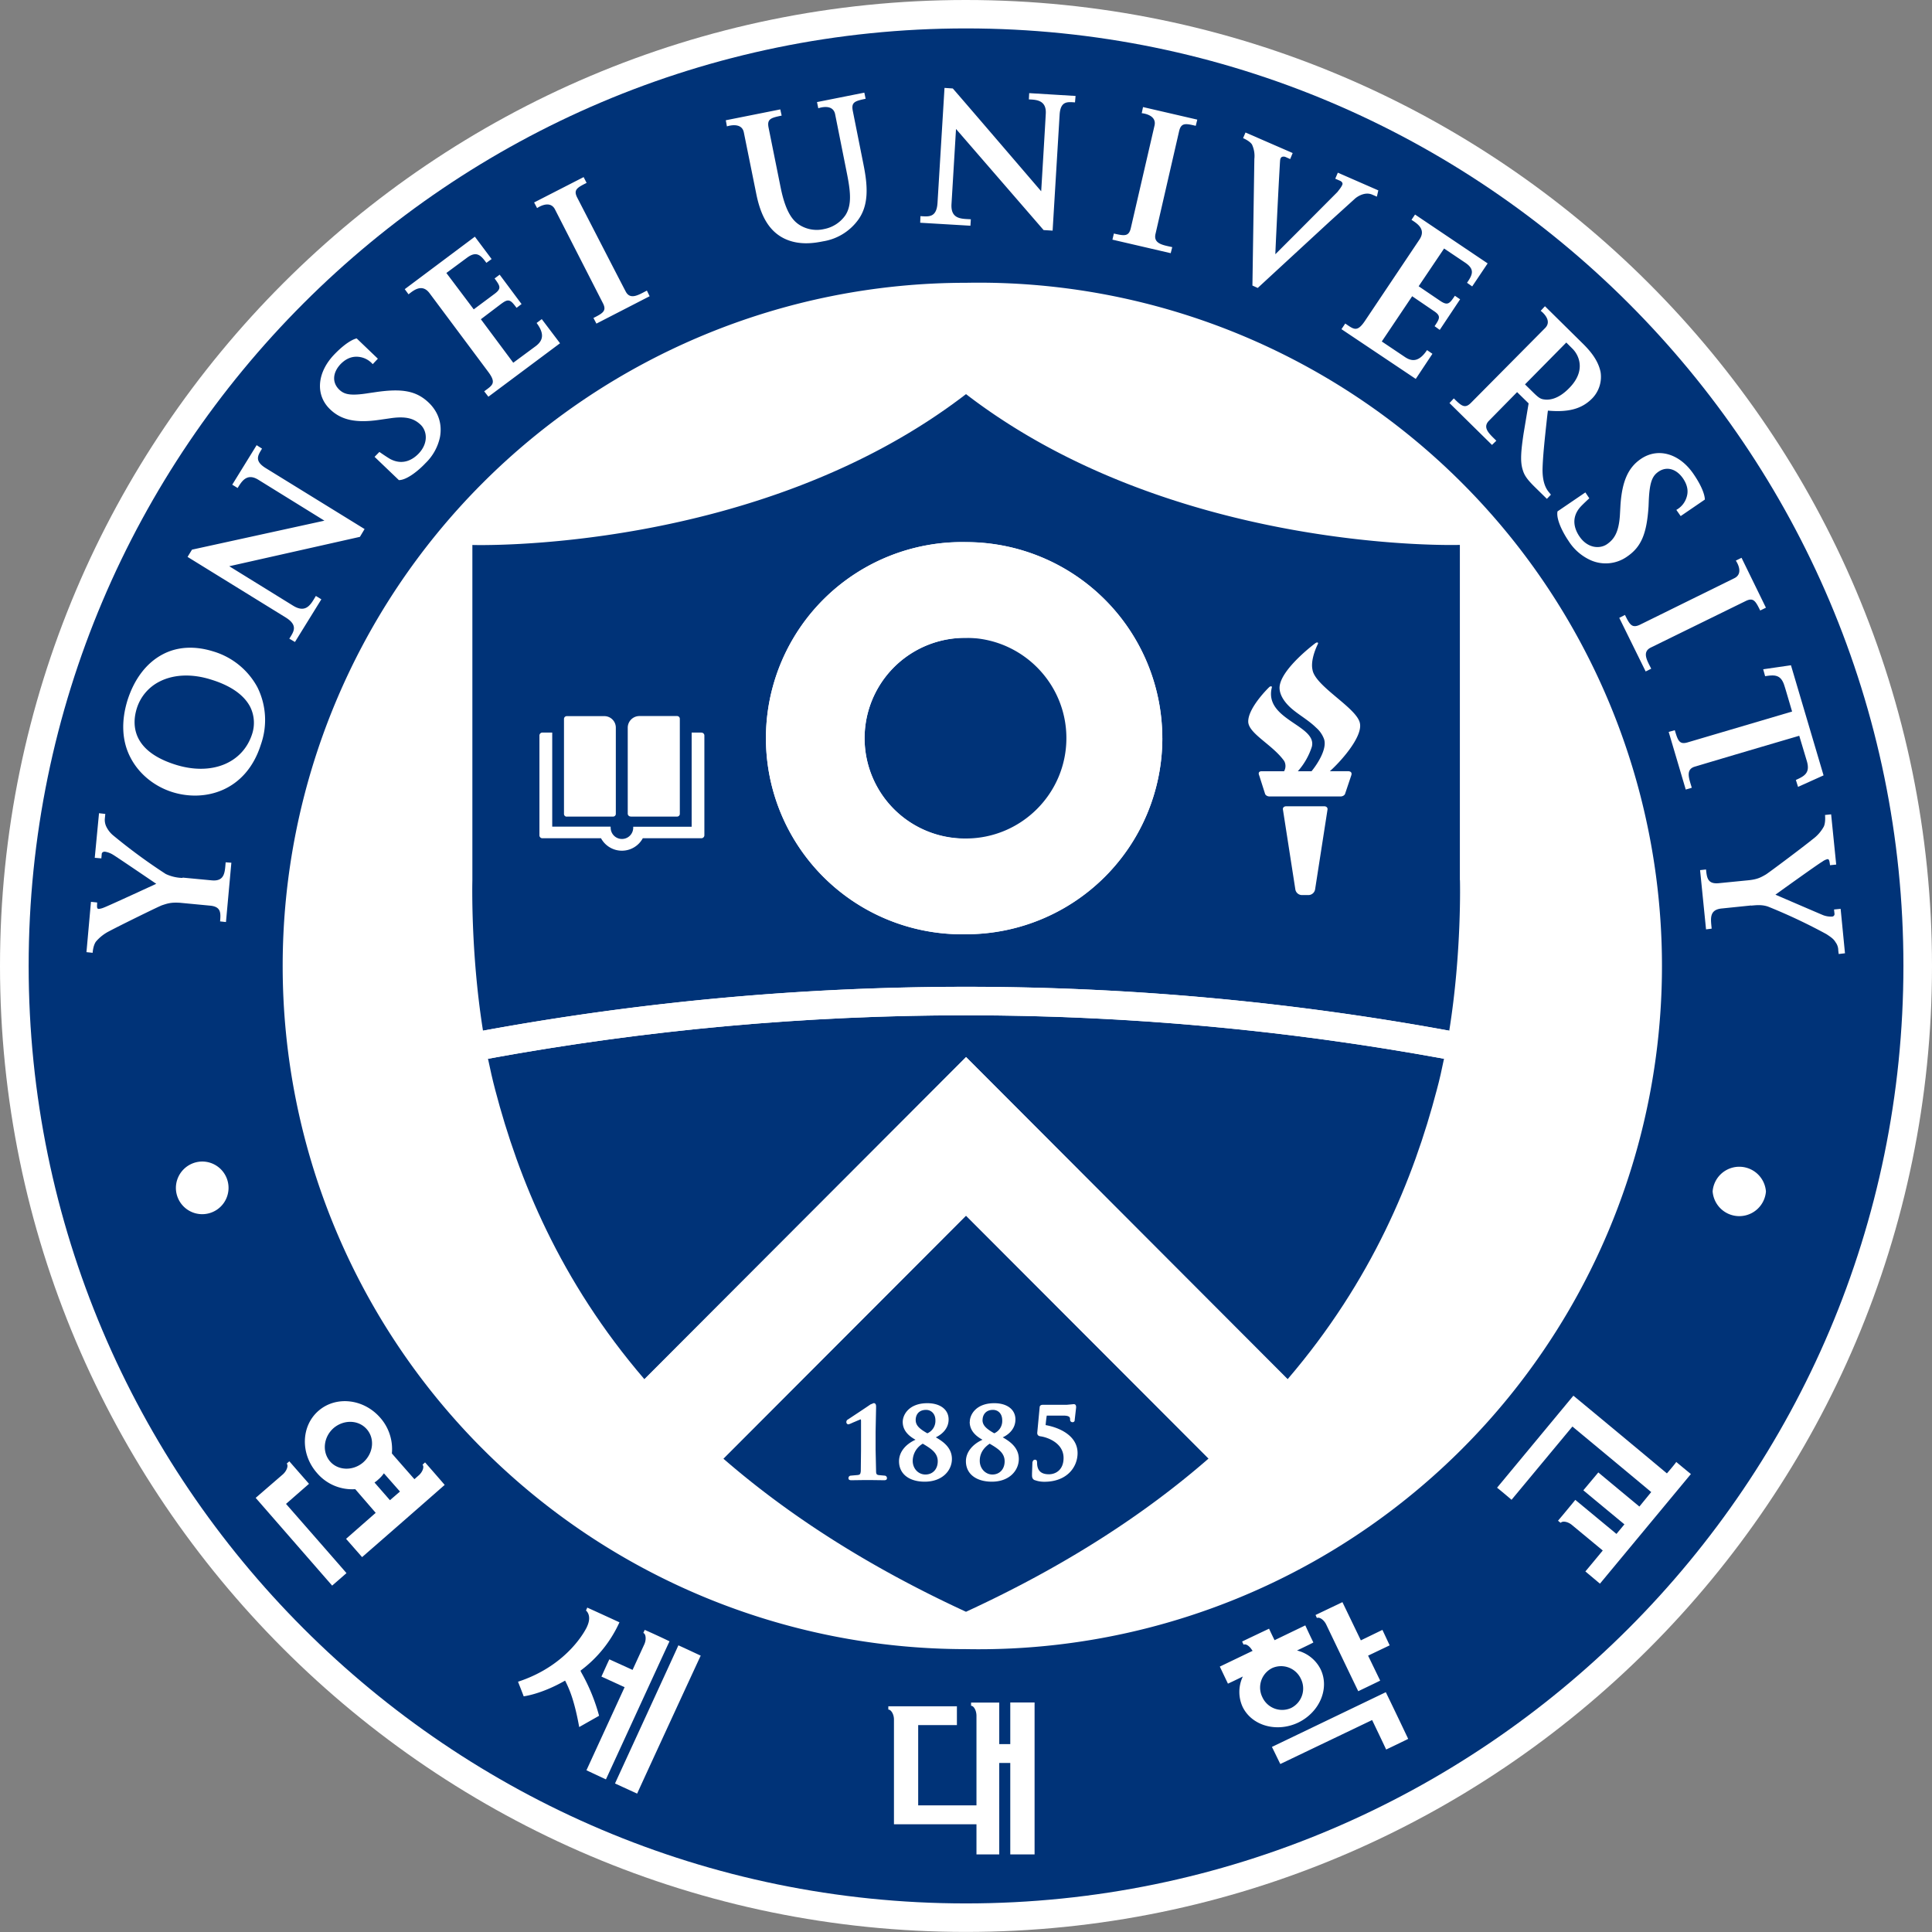 <svg xmlns="http://www.w3.org/2000/svg" width="24" height="24" fill="none" viewBox="0 0 24 24">
  <rect x="0" y="0" width="24" height="24" fill="#808080" stroke="none"/>
  <g clip-path="url(#a)">
    <path fill="#fff" d="M0 11.999c0 6.617 5.383 12 11.998 12C18.618 24 24 18.617 24 12S18.617 0 11.998 0C5.383 0 0 5.382 0 12Z"/>
    <path fill="#003378" d="M.356 11.998C.356 5.578 5.58.353 11.999.353c6.423 0 11.646 5.224 11.646 11.644 0 6.422-5.224 11.648-11.646 11.648C5.58 23.645.356 18.42.356 11.998"/>
    <path fill="#fff" d="M11.998 20.486a8.486 8.486 0 0 1 0-16.973 8.488 8.488 0 1 1 0 16.973Zm-9.813-5.732a.327.327 0 1 0 .328-.325h-.001a.329.329 0 0 0-.327.325m19.752.048a.332.332 0 0 1-.662-.002.332.332 0 0 1 .662 0v.002ZM3.133 9.115c-.117.369-.51.525-.956.383-.552-.175-.535-.513-.478-.697a.56.56 0 0 1 .282-.334c.177-.091.406-.1.644-.024.246.076.406.192.482.336a.447.447 0 0 1 .026.336Zm-.481-1.022c-.229-.072-.446-.062-.63.035-.2.105-.352.302-.438.57-.081.263-.07.509.037.713.103.2.292.356.518.428.4.127.918-.006 1.102-.591a.913.913 0 0 0-.043-.71.92.92 0 0 0-.546-.445Z"/>
    <path fill="#fff" d="m4.956 5.965-.303-.29.06-.061s.102.071.138.09c.166.085.291-.008.35-.07.123-.13.104-.28.025-.357-.076-.072-.171-.113-.385-.08l-.126.018c-.292.043-.475.004-.614-.13-.184-.175-.166-.452.048-.678.182-.19.282-.203.282-.203l.263.252-.064.068a.268.268 0 0 0-.173-.091c-.055-.006-.138 0-.227.091-.099.106-.106.229-.016.316.062.059.135.081.37.043l.076-.011c.336-.05.512-.017.666.13.07.067.18.21.139.43a.631.631 0 0 1-.18.322c-.09.096-.234.21-.329.21Zm14.39.389.348-.237.049.073s-.093.085-.119.117c-.118.143-.053.284-.004.356.099.147.251.16.343.097.086-.06.146-.143.16-.36l.007-.126c.02-.294.095-.466.255-.574.211-.143.478-.068.653.189.148.216.14.317.14.317l-.3.205-.054-.077a.269.269 0 0 0 .126-.152c.017-.051.03-.131-.043-.239-.083-.12-.203-.153-.304-.084-.072.05-.11.117-.121.354l-.003.076c-.022.341-.09.505-.268.626a.46.46 0 0 1-.449.045.633.633 0 0 1-.278-.242c-.074-.108-.155-.272-.136-.365M6.234 3.769c.088-.066.113-.038.183.055l.062-.047-.272-.365-.063.047c.068.093.09.124 0 .191l-.259.193-.34-.452.257-.19c.119-.088.173-.028.24.064l.065-.047-.208-.278-.871.652.047.064c.058-.045.167-.14.261-.014l.726.973c.11.146.055.17-.047.246l.052.067.89-.664-.227-.3-.064.048c.1.134.081.218-.01.287l-.28.207-.402-.54h-.001l.26-.197Zm11.577.094c.093.061.074.094.01.189l.064.046.253-.38-.065-.044c-.065.097-.088.126-.18.065l-.27-.183.316-.469.265.178c.123.084.084.153.02.248l.064.045.192-.286-.902-.607-.044.066c.062.041.186.112.1.243l-.676 1.009c-.1.15-.14.108-.247.036l-.047.07.923.618.207-.312-.067-.046c-.093.139-.179.15-.273.087l-.289-.194.376-.56v-.003l.27.184ZM7.171 2.456c-.05-.097-.004-.124.116-.184L7.25 2.2l-.615.315.037.07s.155-.11.221.014l.596 1.166c.05.096.002.125-.117.185l.037.07.661-.34-.034-.07c-.1.051-.208.123-.265.008-.06-.113-.6-1.163-.6-1.162Zm3.556-.41-.134-.672c-.02-.107.03-.119.16-.147l-.016-.076-.588.117.016.077s.18-.066.209.073l.142.712c.046.228.073.411-.015.545a.417.417 0 0 1-.262.17.403.403 0 0 1-.278-.034c-.096-.05-.196-.146-.264-.484l-.15-.744c-.02-.106.03-.119.163-.147l-.017-.077-.677.135.014.076s.182-.063.21.074l.153.756c.054.276.153.448.312.543.2.118.423.074.519.055a.668.668 0 0 0 .425-.252c.153-.194.128-.45.078-.7Zm3.92-.415c.025-.107.077-.099.207-.068l.019-.077-.674-.156-.016.076s.19.015.159.153l-.295 1.276c-.025.105-.08.096-.21.066l-.018.076.724.168.019-.075c-.11-.025-.237-.04-.208-.164l.293-1.275Zm7.037 5.836c.097-.048.123-.003.182.117l.071-.035-.303-.62-.071.035s.11.156-.019.219l-1.173.578c-.099.046-.126-.002-.185-.122l-.071.036.328.666.069-.034c-.05-.1-.119-.208-.003-.264l1.175-.576Zm.564.797-.345.05.024.086c.115-.018.197-.024.24.12.009.026.024.078.095.319l-1.297.383c-.104.031-.122-.023-.16-.151l-.076.021.212.716.075-.022c-.031-.108-.084-.228.04-.263.431-.129.863-.256 1.295-.383l.095.317c.042.145-.03.184-.137.232l.027.086.317-.143-.405-1.368Zm-2.758-3.44c-.137.14-.252.147-.308.138-.043-.005-.067-.02-.128-.079l-.11-.108.513-.52.075.075c.084.082.174.278-.042.494Zm.393-.202c-.03-.148-.13-.265-.227-.36l-.464-.458-.053.057s.154.113.056.213l-.922.93c-.075.076-.118.04-.213-.055l-.054.058.528.52.054-.052c-.079-.08-.181-.16-.09-.25l.348-.354.143.14-.063.378c-.032.216-.043.346-.01.448.019.066.053.116.14.203l.16.157.05-.052-.037-.046c-.02-.029-.068-.1-.067-.268.004-.162.026-.366.054-.624 0 0 .009-.082.013-.106.254.023.42-.021.548-.15a.385.385 0 0 0 .106-.329M2.266 10.906a.519.519 0 0 1-.207-.049 6.973 6.973 0 0 1-.649-.476.324.324 0 0 1-.093-.12.196.196 0 0 1-.015-.089 4.73 4.73 0 0 0 .006-.061l-.078-.009-.053.554.082.007.005-.057c.002-.016.019-.028.04-.026a.27.27 0 0 1 .102.039c.031.017.535.36.535.36s-.593.274-.648.294a.23.23 0 0 1-.067.018c-.009-.001-.019-.006-.019-.017a.313.313 0 0 0-.002-.013l.002-.05-.077-.008-.056.625.077.008s.004-.086.04-.138a.53.53 0 0 1 .165-.13c.123-.066.625-.313.658-.323.067-.022.112-.038.226-.03l.367.035c.14.012.136.09.127.196l.073.008.067-.737-.071-.005c-.01.122-.01.24-.174.224l-.359-.034m19.482.348c.068-.006.133-.014.211.012a6.9 6.9 0 0 1 .727.343c.063.042.089.061.112.1.019.025.03.055.033.086 0 .019.006.06.006.06l.078-.009-.054-.552-.082.008.006.056a.031.031 0 0 1-.009.023.032.032 0 0 1-.023.009.27.27 0 0 1-.108-.017c-.033-.013-.594-.255-.594-.255s.532-.383.582-.41a.177.177 0 0 1 .063-.031c.01-.002.018.004.021.013l.004.01a.506.506 0 0 1 .008.052l.077-.008-.063-.624-.076.008s.01.086-.014.142a.478.478 0 0 1-.138.158c-.107.088-.555.424-.584.44-.061.035-.104.06-.216.071l-.364.036c-.14.015-.152-.063-.162-.17l-.074.008.074.736.07-.009c-.012-.123-.034-.237.13-.251l.36-.037M4.529 6.572l-.058.097-1.623.365.793.49c.167.103.225-.027.283-.121l.068.042-.328.53-.07-.041c.053-.085.114-.164-.044-.263l-1.22-.753.055-.09 1.645-.36-.822-.509c-.146-.09-.21.03-.256.103l-.067-.041.303-.491.067.043c-.047.079-.102.149.043.24l1.231.759Zm8.547-3.707-.112-.007-1.088-1.256-.056.93c-.013.196.129.185.24.192l-.005.08-.624-.037.003-.082c.1.006.2.022.212-.163l.087-1.43.103.007c.186.213 1.069 1.244 1.098 1.277 0 0 .048-.792.057-.964.01-.172-.125-.173-.21-.177l.004-.078.576.035-.007.08c-.091-.006-.18-.02-.191.152l-.087 1.44Zm4.028-.422.018-.078-.503-.22-.032.075.058.025c.02.008.035.025.032.043-.008.028-.036.062-.063.097l-.47.472-.301.301c0-.043.03-.647.044-.91l.013-.231c.002-.013 0-.045.015-.06.004-.007.025-.018.054-.007l.058.026.031-.075-.586-.255-.03.07s.08.033.11.078a.335.335 0 0 1 .03.18l-.024 1.573.066.03.892-.823.32-.29s.107-.093.213-.045l.055.024ZM12.55 21.15v.516h-.137v-.516h-.35v.04c.035 0 .067.061.067.124v1.113h-.724v-.997h.481v-.234h-.852v.041c.035 0 .07.059.07.123v1.302h1.025v.374h.283V21.9h.137v1.136h.302v-1.887h-.302Zm8.157-2.847a308.96 308.96 0 0 0-1.16-.964h-.003l-.947 1.142c.015.01.167.138.18.15l.756-.91s.762.632.979.814l-.147.18s-.496-.411-.51-.424l-.186.222c.014.013.51.423.51.423l-.099.119-.511-.423c-.01.014-.202.245-.215.259.011.008.023.02.034.026.022-.027.09-.014.138.026l.384.318s-.203.246-.216.26l.181.152 1.13-1.362c-.014-.01-.168-.138-.182-.15-.003.007-.05.066-.116.142Zm-12.28 2.136c-.007.02-.779 1.696-.787 1.716l.275.126c.007-.02.78-1.696.79-1.715h-.003s-.256-.12-.275-.127Zm-.418-.192-.018.039h.003c.03.014.036.083.01.14l-.146.318-.288-.131c-.01.016-.09.197-.099.214l.288.132-.474 1.032.242.113c.01-.019.78-1.698.79-1.715a9.636 9.636 0 0 0-.308-.142"/>
    <path fill="#fff" d="m7.22 20.773-.009-.018.006-.006c.207-.155.371-.36.478-.596a79.29 79.29 0 0 0-.4-.183.3.3 0 0 1-.016.036c.004.004.078.062.013.201v.001c-.004.009-.218.474-.857.683.007.018.066.167.07.181h.002c.002 0 .215-.026.504-.19l.008-.005.006.01c.043.088.108.223.17.567l.247-.14a2.295 2.295 0 0 0-.222-.54Zm8.685 1.14 1.14-.546s.167.348.174.366c.02-.008.257-.123.274-.132a60.665 60.665 0 0 0-.278-.58l-1.415.68c.01.017.096.197.105.213Zm.772-2.011-.335.16.017.037c.034-.015.089.025.116.082 0 0 .388.81.398.828.017-.009.255-.122.272-.132l-.15-.31.268-.128-.09-.192-.268.13-.229-.475Zm-.638 1.315a.27.27 0 0 1-.357-.133.27.27 0 0 1 .12-.362.271.271 0 0 1 .358.133.27.27 0 0 1-.121.362Zm-.603-.014c.114.235.423.322.69.196.268-.13.392-.425.28-.661a.446.446 0 0 0-.294-.235c.117-.056.198-.095.203-.1a7.666 7.666 0 0 1-.1-.212l-.382.184s-.062-.127-.068-.143c0 0-.317.15-.335.16l.019.04v-.002c.028-.013.074.018.104.068l.008.009-.408.196.101.212a6.41 6.41 0 0 0 .185-.089.446.446 0 0 0-.003.377m-11.597-2.77-.245-.28-.032.028c.023.027 0 .09-.047.133l-.339.293.95 1.09.178-.155c-.013-.017-.751-.86-.751-.86l.286-.25Zm.304-.692c.126-.108.31-.105.413.013.103.117.082.3-.044.412-.126.109-.313.104-.413-.013-.1-.118-.081-.301.044-.412Zm.825.788-.124.107-.192-.22a.292.292 0 0 0 .047-.037.402.402 0 0 0 .07-.077l.2.227m-.556-.03.254.294-.368.323.199.227a299.19 299.19 0 0 0 1.026-.897 29.55 29.55 0 0 0-.244-.28c-.007.008-.022.02-.031.029.024.026 0 .092-.048.133l-.053.047s-.23-.261-.28-.32a.588.588 0 0 0-.146-.445c-.206-.235-.549-.273-.766-.084-.217.189-.226.534-.02.77a.574.574 0 0 0 .477.203"/>
    <path fill="#003378" d="M11.998 7.923a1.246 1.246 0 1 0-.022 2.493h.022c.689 0 1.249-.559 1.249-1.247 0-.687-.56-1.246-1.249-1.246ZM8.986 18.12c.783.68 1.767 1.327 3.014 1.902 1.248-.575 2.233-1.223 3.014-1.904L12 15.101l-3.015 3.02Z"/>
    <path fill="#003378" d="M12 11.605a2.436 2.436 0 1 1 0-4.871 2.438 2.438 0 0 1 2.439 2.435A2.438 2.438 0 0 1 12 11.605Zm6.135-.672V6.769s-3.55.114-6.135-1.873C9.418 6.883 5.868 6.77 5.868 6.77v4.164s-.024.893.132 1.87a33.301 33.301 0 0 1 12.003 0c.157-.977.133-1.87.133-1.87Z"/>
    <path fill="#003378" d="M6.062 13.152c.027.129.056.26.09.388.288 1.099.801 2.368 1.853 3.593L12 13.131l3.995 4.002c1.05-1.226 1.565-2.494 1.853-3.593.035-.128.064-.26.09-.388-3.926-.72-7.95-.72-11.876 0Z"/>
    <path fill="#fff" d="M7.836 10.144h.574c.02 0 .035-.015.035-.034V8.93a.034.034 0 0 0-.034-.035h-.467a.145.145 0 0 0-.146.143v1.07a.036.036 0 0 0 .036.035h.002Zm-.795 0h.574c.02 0 .035-.015.035-.034V9.04a.143.143 0 0 0-.143-.144h-.466a.035.035 0 0 0-.035.035v1.179c0 .02.014.034.034.035Z"/>
    <path fill="#fff" d="M8.712 9.1h-.12v1.17h-.726v.012a.14.14 0 0 1-.28 0l-.001-.013H6.86V9.1h-.121a.037.037 0 0 0-.038.036v1.241c0 .02.017.037.038.036h.727a.295.295 0 0 0 .519 0h.728c.02 0 .037-.017.037-.036v-1.24a.036.036 0 0 0-.038-.036c.001 0 .001 0 0 0Zm7.739.916h-.474c-.026 0-.044.017-.04.04l.154.991a.084.084 0 0 0 .083.072h.08a.085.085 0 0 0 .083-.073l.154-.99c.003-.023-.014-.04-.04-.04m.068-.435c.122-.107.407-.419.375-.593-.03-.191-.56-.462-.59-.67-.02-.092.019-.22.068-.32.007-.02-.013-.022-.032-.008-.01.007-.441.33-.445.553 0 .089.06.186.166.273.087.072.201.137.288.223a.343.343 0 0 1 .098.14c.043.12-.08.311-.155.402h-.17a.852.852 0 0 0 .174-.304c.07-.268-.597-.335-.497-.736.005-.016-.011-.02-.028-.009-.007.005-.264.255-.265.429-.002.15.303.289.447.493a.13.13 0 0 1-.002.127h-.27s-.065-.009-.038.054l.073.229s.012.03.058.03h.876c.045 0 .058-.03.058-.03l.078-.232c.019-.056-.044-.052-.044-.052h-.223v.001Zm-5.708 7.867c-.045.032-.27.18-.277.185a.033.033 0 0 0-.02.031.027.027 0 0 0 .025.03l.022-.007.038-.017c.026-.01.084-.037.094-.038.003.003.003.024.003.024v.35l-.003.269c-.004.036-.009.043-.035.048l-.091.008a.03.03 0 0 0-.027.03v.001c0 .013.005.026.036.026l.146-.002h.111l.15.002c.03 0 .035-.013.035-.026 0-.004 0-.007-.002-.011a.028.028 0 0 0-.025-.02l-.076-.007c-.023-.004-.032-.012-.032-.048l-.006-.269v-.222l.006-.297v-.017c0-.039-.022-.041-.03-.041l-.043.018Zm.564.191c0-.058.032-.125.13-.125.055 0 .115.041.115.13a.168.168 0 0 1-.1.161c-.107-.06-.145-.103-.145-.166Zm-.161.025c0 .113.084.18.159.221-.129.058-.205.157-.205.267 0 .158.126.254.319.254.222 0 .338-.141.338-.282 0-.145-.117-.221-.2-.269.054-.025.159-.094.159-.222 0-.124-.106-.202-.264-.202-.225 0-.306.14-.306.233Zm.124.482a.25.25 0 0 1 .125-.212c.1.06.186.112.186.219 0 .098-.063.164-.153.164-.089 0-.158-.074-.158-.17Zm.868-.507c0-.058.035-.125.13-.125.057 0 .114.041.114.13a.167.167 0 0 1-.099.161c-.106-.06-.146-.103-.146-.166Zm-.16.025c0 .113.084.18.159.221-.128.058-.206.157-.206.267 0 .158.128.254.322.254.22 0 .335-.141.335-.282 0-.145-.116-.221-.2-.269.057-.025.158-.094.158-.222 0-.124-.104-.202-.263-.202-.224 0-.304.14-.304.233Zm.125.482c0-.116.076-.18.123-.212.101.06.186.112.186.219 0 .098-.063.164-.152.164-.086 0-.157-.074-.157-.17Zm1.157-.702-.078.007h-.296c-.032 0-.039.019-.039.03l-.03.318c0 .013.002.037.037.043.082.01.29.079.29.269 0 .149-.098.203-.182.203-.1 0-.147-.048-.147-.144 0-.035-.016-.037-.027-.037-.022 0-.03.026-.031.035l-.005.138v.016c0 .026.002.048.03.064h.003c.039.015.08.021.12.021.283 0 .413-.184.413-.356 0-.205-.203-.313-.397-.348a2.01 2.01 0 0 1 .014-.118h.204c.086 0 .086.026.086.05 0 .03.025.032.03.032a.026.026 0 0 0 .025-.014.025.025 0 0 0 .002-.01v-.002l.018-.157c0-.013 0-.041-.029-.041h-.011Z"/>
    <path fill="#fff" d="M8.005 17.133c.302.353.63.682.981.986L12 15.1l3.014 3.02c.35-.305.68-.634.982-.986l-3.994-4.002-3.997 4.002Z"/>
    <path fill="#fff" d="M12 12.258c-2.013 0-4.02.182-6 .545.018.115.039.231.062.35 3.927-.72 7.951-.72 11.878 0 .023-.117.044-.234.062-.35a33.328 33.328 0 0 0-6.001-.545Zm-.002-1.84a1.246 1.246 0 1 1-.022-2.494h.022a1.248 1.248 0 1 1 0 2.493Zm2.44-1.25A2.437 2.437 0 0 0 12 6.735a2.436 2.436 0 1 0 0 4.871 2.437 2.437 0 0 0 2.439-2.436Z"/>
  </g>
  <defs>
    <clipPath id="a">
      <path fill="#fff" d="M0 0h24v24H0z"/>
    </clipPath>
  </defs>
</svg>
